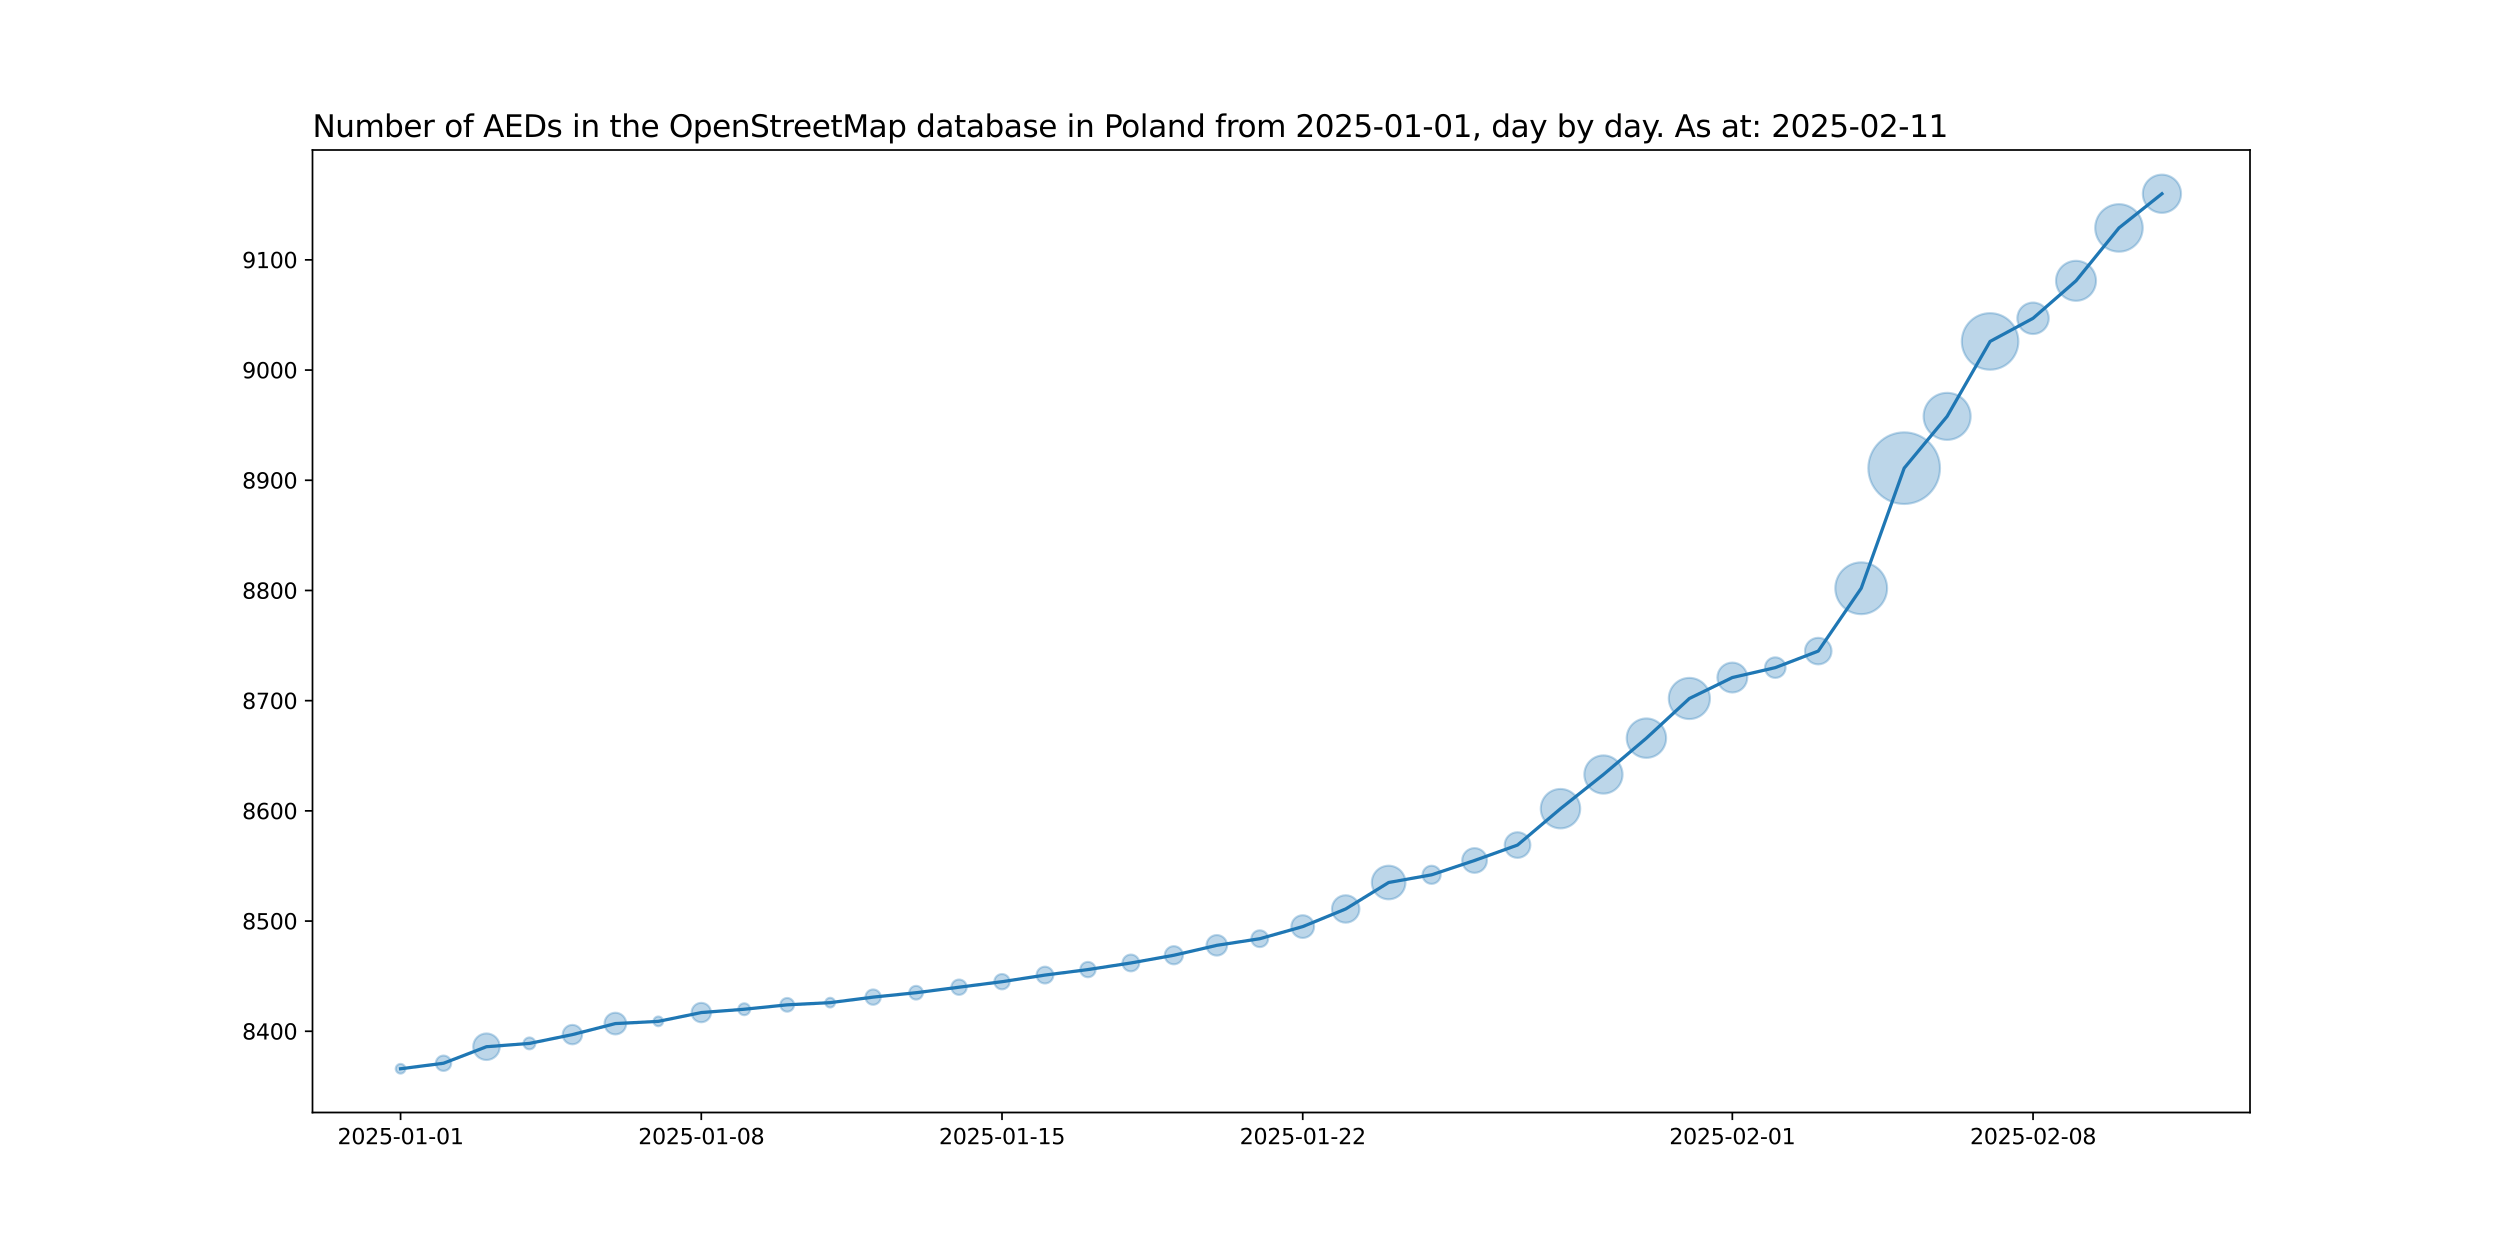 <?xml version="1.0" encoding="utf-8" standalone="no"?>
<!DOCTYPE svg PUBLIC "-//W3C//DTD SVG 1.1//EN"
  "http://www.w3.org/Graphics/SVG/1.1/DTD/svg11.dtd">
<svg xmlns:xlink="http://www.w3.org/1999/xlink" width="1152pt" height="576pt" viewBox="0 0 1152 576" xmlns="http://www.w3.org/2000/svg" version="1.1">
 <defs>
  <style type="text/css">*{stroke-linejoin: round; stroke-linecap: butt}</style>
 </defs>
 <g id="figure_1">
  <g id="patch_1">
   <path d="M 0 576 
L 1152 576 
L 1152 0 
L 0 0 
z
" style="fill: #ffffff"/>
  </g>
  <g id="axes_1">
   <g id="patch_2">
    <path d="M 144 512.64 
L 1036.8 512.64 
L 1036.8 69.12 
L 144 69.12 
z
" style="fill: #ffffff"/>
   </g>
   <g id="PathCollection_1">
    <path d="M 184.582 494.716 
C 185.175 494.716 185.744 494.48 186.163 494.061 
C 186.582 493.642 186.818 493.073 186.818 492.48 
C 186.818 491.887 186.582 491.318 186.163 490.899 
C 185.744 490.48 185.175 490.244 184.582 490.244 
C 183.989 490.244 183.42 490.48 183.001 490.899 
C 182.581 491.318 182.346 491.887 182.346 492.48 
C 182.346 493.073 182.581 493.642 183.001 494.061 
C 183.42 494.48 183.989 494.716 184.582 494.716 
z
" clip-path="url(#pfb6c2ab0b3)" style="fill: #1f77b4; fill-opacity: 0.3; stroke: #1f77b4; stroke-opacity: 0.3"/>
    <path d="M 204.378 493.476 
C 205.315 493.476 206.215 493.104 206.878 492.441 
C 207.541 491.778 207.913 490.879 207.913 489.941 
C 207.913 489.003 207.541 488.104 206.878 487.441 
C 206.215 486.778 205.315 486.405 204.378 486.405 
C 203.44 486.405 202.541 486.778 201.878 487.441 
C 201.215 488.104 200.842 489.003 200.842 489.941 
C 200.842 490.879 201.215 491.778 201.878 492.441 
C 202.541 493.104 203.44 493.476 204.378 493.476 
z
" clip-path="url(#pfb6c2ab0b3)" style="fill: #1f77b4; fill-opacity: 0.3; stroke: #1f77b4; stroke-opacity: 0.3"/>
    <path d="M 224.174 488.448 
C 225.798 488.448 227.356 487.802 228.504 486.654 
C 229.652 485.506 230.298 483.948 230.298 482.324 
C 230.298 480.7 229.652 479.142 228.504 477.994 
C 227.356 476.845 225.798 476.2 224.174 476.2 
C 222.55 476.2 220.992 476.845 219.844 477.994 
C 218.695 479.142 218.05 480.7 218.05 482.324 
C 218.05 483.948 218.695 485.506 219.844 486.654 
C 220.992 487.802 222.55 488.448 224.174 488.448 
z
" clip-path="url(#pfb6c2ab0b3)" style="fill: #1f77b4; fill-opacity: 0.3; stroke: #1f77b4; stroke-opacity: 0.3"/>
    <path d="M 243.97 483.539 
C 244.696 483.539 245.393 483.25 245.906 482.737 
C 246.42 482.223 246.708 481.527 246.708 480.8 
C 246.708 480.074 246.42 479.377 245.906 478.864 
C 245.393 478.35 244.696 478.062 243.97 478.062 
C 243.244 478.062 242.547 478.35 242.033 478.864 
C 241.52 479.377 241.231 480.074 241.231 480.8 
C 241.231 481.527 241.52 482.223 242.033 482.737 
C 242.547 483.25 243.244 483.539 243.97 483.539 
z
" clip-path="url(#pfb6c2ab0b3)" style="fill: #1f77b4; fill-opacity: 0.3; stroke: #1f77b4; stroke-opacity: 0.3"/>
    <path d="M 263.766 481.21 
C 264.952 481.21 266.089 480.739 266.928 479.9 
C 267.767 479.062 268.238 477.924 268.238 476.738 
C 268.238 475.552 267.767 474.414 266.928 473.576 
C 266.089 472.737 264.952 472.266 263.766 472.266 
C 262.58 472.266 261.442 472.737 260.604 473.576 
C 259.765 474.414 259.294 475.552 259.294 476.738 
C 259.294 477.924 259.765 479.062 260.604 479.9 
C 261.442 480.739 262.58 481.21 263.766 481.21 
z
" clip-path="url(#pfb6c2ab0b3)" style="fill: #1f77b4; fill-opacity: 0.3; stroke: #1f77b4; stroke-opacity: 0.3"/>
    <path d="M 283.562 476.66 
C 284.888 476.66 286.16 476.133 287.097 475.195 
C 288.035 474.258 288.562 472.986 288.562 471.66 
C 288.562 470.334 288.035 469.062 287.097 468.124 
C 286.16 467.187 284.888 466.66 283.562 466.66 
C 282.236 466.66 280.964 467.187 280.026 468.124 
C 279.089 469.062 278.562 470.334 278.562 471.66 
C 278.562 472.986 279.089 474.258 280.026 475.195 
C 280.964 476.133 282.236 476.66 283.562 476.66 
z
" clip-path="url(#pfb6c2ab0b3)" style="fill: #1f77b4; fill-opacity: 0.3; stroke: #1f77b4; stroke-opacity: 0.3"/>
    <path d="M 303.358 472.88 
C 303.951 472.88 304.52 472.645 304.939 472.225 
C 305.358 471.806 305.594 471.237 305.594 470.644 
C 305.594 470.051 305.358 469.482 304.939 469.063 
C 304.52 468.644 303.951 468.408 303.358 468.408 
C 302.765 468.408 302.196 468.644 301.777 469.063 
C 301.357 469.482 301.122 470.051 301.122 470.644 
C 301.122 471.237 301.357 471.806 301.777 472.225 
C 302.196 472.645 302.765 472.88 303.358 472.88 
z
" clip-path="url(#pfb6c2ab0b3)" style="fill: #1f77b4; fill-opacity: 0.3; stroke: #1f77b4; stroke-opacity: 0.3"/>
    <path d="M 323.154 471.054 
C 324.34 471.054 325.478 470.583 326.316 469.744 
C 327.155 468.905 327.626 467.768 327.626 466.582 
C 327.626 465.396 327.155 464.258 326.316 463.419 
C 325.478 462.581 324.34 462.11 323.154 462.11 
C 321.968 462.11 320.83 462.581 319.992 463.419 
C 319.153 464.258 318.682 465.396 318.682 466.582 
C 318.682 467.768 319.153 468.905 319.992 469.744 
C 320.83 470.583 321.968 471.054 323.154 471.054 
z
" clip-path="url(#pfb6c2ab0b3)" style="fill: #1f77b4; fill-opacity: 0.3; stroke: #1f77b4; stroke-opacity: 0.3"/>
    <path d="M 342.95 467.797 
C 343.676 467.797 344.373 467.508 344.886 466.995 
C 345.4 466.481 345.689 465.785 345.689 465.058 
C 345.689 464.332 345.4 463.635 344.886 463.122 
C 344.373 462.608 343.676 462.32 342.95 462.32 
C 342.224 462.32 341.527 462.608 341.013 463.122 
C 340.5 463.635 340.211 464.332 340.211 465.058 
C 340.211 465.785 340.5 466.481 341.013 466.995 
C 341.527 467.508 342.224 467.797 342.95 467.797 
z
" clip-path="url(#pfb6c2ab0b3)" style="fill: #1f77b4; fill-opacity: 0.3; stroke: #1f77b4; stroke-opacity: 0.3"/>
    <path d="M 362.746 466.189 
C 363.585 466.189 364.389 465.856 364.982 465.263 
C 365.575 464.67 365.908 463.866 365.908 463.027 
C 365.908 462.188 365.575 461.384 364.982 460.791 
C 364.389 460.198 363.585 459.865 362.746 459.865 
C 361.907 459.865 361.103 460.198 360.51 460.791 
C 359.917 461.384 359.584 462.188 359.584 463.027 
C 359.584 463.866 359.917 464.67 360.51 465.263 
C 361.103 465.856 361.907 466.189 362.746 466.189 
z
" clip-path="url(#pfb6c2ab0b3)" style="fill: #1f77b4; fill-opacity: 0.3; stroke: #1f77b4; stroke-opacity: 0.3"/>
    <path d="M 382.542 464.248 
C 383.135 464.248 383.704 464.012 384.123 463.593 
C 384.542 463.173 384.778 462.604 384.778 462.011 
C 384.778 461.418 384.542 460.85 384.123 460.43 
C 383.704 460.011 383.135 459.775 382.542 459.775 
C 381.949 459.775 381.38 460.011 380.961 460.43 
C 380.541 460.85 380.306 461.418 380.306 462.011 
C 380.306 462.604 380.541 463.173 380.961 463.593 
C 381.38 464.012 381.949 464.248 382.542 464.248 
z
" clip-path="url(#pfb6c2ab0b3)" style="fill: #1f77b4; fill-opacity: 0.3; stroke: #1f77b4; stroke-opacity: 0.3"/>
    <path d="M 402.338 463.008 
C 403.276 463.008 404.175 462.635 404.838 461.972 
C 405.501 461.309 405.873 460.41 405.873 459.472 
C 405.873 458.535 405.501 457.635 404.838 456.972 
C 404.175 456.309 403.276 455.937 402.338 455.937 
C 401.4 455.937 400.501 456.309 399.838 456.972 
C 399.175 457.635 398.802 458.535 398.802 459.472 
C 398.802 460.41 399.175 461.309 399.838 461.972 
C 400.501 462.635 401.4 463.008 402.338 463.008 
z
" clip-path="url(#pfb6c2ab0b3)" style="fill: #1f77b4; fill-opacity: 0.3; stroke: #1f77b4; stroke-opacity: 0.3"/>
    <path d="M 422.134 460.603 
C 422.973 460.603 423.777 460.27 424.37 459.677 
C 424.963 459.084 425.296 458.28 425.296 457.441 
C 425.296 456.603 424.963 455.798 424.37 455.205 
C 423.777 454.612 422.973 454.279 422.134 454.279 
C 421.295 454.279 420.491 454.612 419.898 455.205 
C 419.305 455.798 418.972 456.603 418.972 457.441 
C 418.972 458.28 419.305 459.084 419.898 459.677 
C 420.491 460.27 421.295 460.603 422.134 460.603 
z
" clip-path="url(#pfb6c2ab0b3)" style="fill: #1f77b4; fill-opacity: 0.3; stroke: #1f77b4; stroke-opacity: 0.3"/>
    <path d="M 441.93 458.438 
C 442.868 458.438 443.767 458.065 444.43 457.402 
C 445.093 456.739 445.465 455.84 445.465 454.902 
C 445.465 453.965 445.093 453.065 444.43 452.402 
C 443.767 451.739 442.868 451.367 441.93 451.367 
C 440.992 451.367 440.093 451.739 439.43 452.402 
C 438.767 453.065 438.394 453.965 438.394 454.902 
C 438.394 455.84 438.767 456.739 439.43 457.402 
C 440.093 458.065 440.992 458.438 441.93 458.438 
z
" clip-path="url(#pfb6c2ab0b3)" style="fill: #1f77b4; fill-opacity: 0.3; stroke: #1f77b4; stroke-opacity: 0.3"/>
    <path d="M 461.726 455.899 
C 462.664 455.899 463.563 455.526 464.226 454.863 
C 464.889 454.2 465.261 453.301 465.261 452.363 
C 465.261 451.425 464.889 450.526 464.226 449.863 
C 463.563 449.2 462.664 448.828 461.726 448.828 
C 460.788 448.828 459.889 449.2 459.226 449.863 
C 458.563 450.526 458.19 451.425 458.19 452.363 
C 458.19 453.301 458.563 454.2 459.226 454.863 
C 459.889 455.526 460.788 455.899 461.726 455.899 
z
" clip-path="url(#pfb6c2ab0b3)" style="fill: #1f77b4; fill-opacity: 0.3; stroke: #1f77b4; stroke-opacity: 0.3"/>
    <path d="M 481.522 453.189 
C 482.549 453.189 483.534 452.781 484.261 452.055 
C 484.987 451.329 485.395 450.343 485.395 449.316 
C 485.395 448.289 484.987 447.304 484.261 446.578 
C 483.534 445.851 482.549 445.443 481.522 445.443 
C 480.495 445.443 479.51 445.851 478.783 446.578 
C 478.057 447.304 477.649 448.289 477.649 449.316 
C 477.649 450.343 478.057 451.329 478.783 452.055 
C 479.51 452.781 480.495 453.189 481.522 453.189 
z
" clip-path="url(#pfb6c2ab0b3)" style="fill: #1f77b4; fill-opacity: 0.3; stroke: #1f77b4; stroke-opacity: 0.3"/>
    <path d="M 501.318 450.313 
C 502.256 450.313 503.155 449.94 503.818 449.277 
C 504.481 448.614 504.853 447.715 504.853 446.777 
C 504.853 445.84 504.481 444.94 503.818 444.277 
C 503.155 443.614 502.256 443.242 501.318 443.242 
C 500.38 443.242 499.481 443.614 498.818 444.277 
C 498.155 444.94 497.782 445.84 497.782 446.777 
C 497.782 447.715 498.155 448.614 498.818 449.277 
C 499.481 449.94 500.38 450.313 501.318 450.313 
z
" clip-path="url(#pfb6c2ab0b3)" style="fill: #1f77b4; fill-opacity: 0.3; stroke: #1f77b4; stroke-opacity: 0.3"/>
    <path d="M 521.114 447.603 
C 522.141 447.603 523.126 447.195 523.853 446.469 
C 524.579 445.743 524.987 444.758 524.987 443.73 
C 524.987 442.703 524.579 441.718 523.853 440.992 
C 523.126 440.265 522.141 439.857 521.114 439.857 
C 520.087 439.857 519.102 440.265 518.375 440.992 
C 517.649 441.718 517.241 442.703 517.241 443.73 
C 517.241 444.758 517.649 445.743 518.375 446.469 
C 519.102 447.195 520.087 447.603 521.114 447.603 
z
" clip-path="url(#pfb6c2ab0b3)" style="fill: #1f77b4; fill-opacity: 0.3; stroke: #1f77b4; stroke-opacity: 0.3"/>
    <path d="M 540.91 444.359 
C 542.019 444.359 543.084 443.918 543.868 443.134 
C 544.652 442.349 545.093 441.285 545.093 440.176 
C 545.093 439.066 544.652 438.002 543.868 437.218 
C 543.084 436.433 542.019 435.992 540.91 435.992 
C 539.801 435.992 538.736 436.433 537.952 437.218 
C 537.167 438.002 536.727 439.066 536.727 440.176 
C 536.727 441.285 537.167 442.349 537.952 443.134 
C 538.736 443.918 539.801 444.359 540.91 444.359 
z
" clip-path="url(#pfb6c2ab0b3)" style="fill: #1f77b4; fill-opacity: 0.3; stroke: #1f77b4; stroke-opacity: 0.3"/>
    <path d="M 560.706 440.349 
C 561.964 440.349 563.171 439.849 564.06 438.96 
C 564.95 438.07 565.449 436.863 565.449 435.605 
C 565.449 434.347 564.95 433.141 564.06 432.251 
C 563.171 431.362 561.964 430.862 560.706 430.862 
C 559.448 430.862 558.241 431.362 557.352 432.251 
C 556.462 433.141 555.963 434.347 555.963 435.605 
C 555.963 436.863 556.462 438.07 557.352 438.96 
C 558.241 439.849 559.448 440.349 560.706 440.349 
z
" clip-path="url(#pfb6c2ab0b3)" style="fill: #1f77b4; fill-opacity: 0.3; stroke: #1f77b4; stroke-opacity: 0.3"/>
    <path d="M 580.502 436.432 
C 581.529 436.432 582.514 436.023 583.241 435.297 
C 583.967 434.571 584.375 433.586 584.375 432.559 
C 584.375 431.531 583.967 430.546 583.241 429.82 
C 582.514 429.094 581.529 428.686 580.502 428.686 
C 579.475 428.686 578.49 429.094 577.763 429.82 
C 577.037 430.546 576.629 431.531 576.629 432.559 
C 576.629 433.586 577.037 434.571 577.763 435.297 
C 578.49 436.023 579.475 436.432 580.502 436.432 
z
" clip-path="url(#pfb6c2ab0b3)" style="fill: #1f77b4; fill-opacity: 0.3; stroke: #1f77b4; stroke-opacity: 0.3"/>
    <path d="M 600.298 432.217 
C 601.689 432.217 603.023 431.664 604.006 430.681 
C 604.99 429.697 605.542 428.363 605.542 426.973 
C 605.542 425.582 604.99 424.248 604.006 423.265 
C 603.023 422.281 601.689 421.729 600.298 421.729 
C 598.907 421.729 597.573 422.281 596.59 423.265 
C 595.607 424.248 595.054 425.582 595.054 426.973 
C 595.054 428.363 595.607 429.697 596.59 430.681 
C 597.573 431.664 598.907 432.217 600.298 432.217 
z
" clip-path="url(#pfb6c2ab0b3)" style="fill: #1f77b4; fill-opacity: 0.3; stroke: #1f77b4; stroke-opacity: 0.3"/>
    <path d="M 620.094 425.172 
C 621.771 425.172 623.38 424.506 624.566 423.32 
C 625.752 422.134 626.419 420.525 626.419 418.848 
C 626.419 417.17 625.752 415.562 624.566 414.376 
C 623.38 413.19 621.771 412.523 620.094 412.523 
C 618.417 412.523 616.808 413.19 615.622 414.376 
C 614.436 415.562 613.769 417.17 613.769 418.848 
C 613.769 420.525 614.436 422.134 615.622 423.32 
C 616.808 424.506 618.417 425.172 620.094 425.172 
z
" clip-path="url(#pfb6c2ab0b3)" style="fill: #1f77b4; fill-opacity: 0.3; stroke: #1f77b4; stroke-opacity: 0.3"/>
    <path d="M 639.89 414.406 
C 641.944 414.406 643.915 413.59 645.367 412.138 
C 646.82 410.685 647.636 408.715 647.636 406.66 
C 647.636 404.606 646.82 402.636 645.367 401.183 
C 643.915 399.731 641.944 398.914 639.89 398.914 
C 637.836 398.914 635.865 399.731 634.413 401.183 
C 632.96 402.636 632.144 404.606 632.144 406.66 
C 632.144 408.715 632.96 410.685 634.413 412.138 
C 635.865 413.59 637.836 414.406 639.89 414.406 
z
" clip-path="url(#pfb6c2ab0b3)" style="fill: #1f77b4; fill-opacity: 0.3; stroke: #1f77b4; stroke-opacity: 0.3"/>
    <path d="M 659.686 407.289 
C 660.795 407.289 661.86 406.848 662.644 406.064 
C 663.429 405.279 663.869 404.215 663.869 403.106 
C 663.869 401.996 663.429 400.932 662.644 400.148 
C 661.86 399.363 660.795 398.922 659.686 398.922 
C 658.577 398.922 657.512 399.363 656.728 400.148 
C 655.944 400.932 655.503 401.996 655.503 403.106 
C 655.503 404.215 655.944 405.279 656.728 406.064 
C 657.512 406.848 658.577 407.289 659.686 407.289 
z
" clip-path="url(#pfb6c2ab0b3)" style="fill: #1f77b4; fill-opacity: 0.3; stroke: #1f77b4; stroke-opacity: 0.3"/>
    <path d="M 679.482 402.205 
C 680.994 402.205 682.444 401.604 683.513 400.535 
C 684.582 399.466 685.183 398.016 685.183 396.504 
C 685.183 394.992 684.582 393.542 683.513 392.473 
C 682.444 391.404 680.994 390.803 679.482 390.803 
C 677.97 390.803 676.52 391.404 675.451 392.473 
C 674.382 393.542 673.781 394.992 673.781 396.504 
C 673.781 398.016 674.382 399.466 675.451 400.535 
C 676.52 401.604 677.97 402.205 679.482 402.205 
z
" clip-path="url(#pfb6c2ab0b3)" style="fill: #1f77b4; fill-opacity: 0.3; stroke: #1f77b4; stroke-opacity: 0.3"/>
    <path d="M 699.278 395.311 
C 700.847 395.311 702.352 394.688 703.461 393.578 
C 704.571 392.469 705.194 390.964 705.194 389.395 
C 705.194 387.826 704.571 386.321 703.461 385.212 
C 702.352 384.102 700.847 383.479 699.278 383.479 
C 697.709 383.479 696.204 384.102 695.095 385.212 
C 693.985 386.321 693.362 387.826 693.362 389.395 
C 693.362 390.964 693.985 392.469 695.095 393.578 
C 696.204 394.688 697.709 395.311 699.278 395.311 
z
" clip-path="url(#pfb6c2ab0b3)" style="fill: #1f77b4; fill-opacity: 0.3; stroke: #1f77b4; stroke-opacity: 0.3"/>
    <path d="M 719.074 381.72 
C 721.483 381.72 723.793 380.763 725.497 379.06 
C 727.2 377.356 728.157 375.046 728.157 372.637 
C 728.157 370.228 727.2 367.918 725.497 366.215 
C 723.793 364.511 721.483 363.554 719.074 363.554 
C 716.665 363.554 714.355 364.511 712.651 366.215 
C 710.948 367.918 709.991 370.228 709.991 372.637 
C 709.991 375.046 710.948 377.356 712.651 379.06 
C 714.355 380.763 716.665 381.72 719.074 381.72 
z
" clip-path="url(#pfb6c2ab0b3)" style="fill: #1f77b4; fill-opacity: 0.3; stroke: #1f77b4; stroke-opacity: 0.3"/>
    <path d="M 738.87 365.699 
C 741.205 365.699 743.444 364.771 745.095 363.12 
C 746.746 361.469 747.673 359.23 747.673 356.895 
C 747.673 354.56 746.746 352.321 745.095 350.67 
C 743.444 349.019 741.205 348.092 738.87 348.092 
C 736.535 348.092 734.296 349.019 732.645 350.67 
C 730.994 352.321 730.067 354.56 730.067 356.895 
C 730.067 359.23 730.994 361.469 732.645 363.12 
C 734.296 364.771 736.535 365.699 738.87 365.699 
z
" clip-path="url(#pfb6c2ab0b3)" style="fill: #1f77b4; fill-opacity: 0.3; stroke: #1f77b4; stroke-opacity: 0.3"/>
    <path d="M 758.666 349.22 
C 761.075 349.22 763.385 348.263 765.089 346.56 
C 766.792 344.857 767.749 342.546 767.749 340.137 
C 767.749 337.729 766.792 335.418 765.089 333.715 
C 763.385 332.012 761.075 331.054 758.666 331.054 
C 756.257 331.054 753.947 332.012 752.243 333.715 
C 750.54 335.418 749.583 337.729 749.583 340.137 
C 749.583 342.546 750.54 344.857 752.243 346.56 
C 753.947 348.263 756.257 349.22 758.666 349.22 
z
" clip-path="url(#pfb6c2ab0b3)" style="fill: #1f77b4; fill-opacity: 0.3; stroke: #1f77b4; stroke-opacity: 0.3"/>
    <path d="M 778.462 331.343 
C 780.978 331.343 783.391 330.344 785.17 328.565 
C 786.949 326.785 787.949 324.372 787.949 321.856 
C 787.949 319.34 786.949 316.927 785.17 315.148 
C 783.391 313.369 780.978 312.369 778.462 312.369 
C 775.946 312.369 773.533 313.369 771.754 315.148 
C 769.975 316.927 768.975 319.34 768.975 321.856 
C 768.975 324.372 769.975 326.785 771.754 328.565 
C 773.533 330.344 775.946 331.343 778.462 331.343 
z
" clip-path="url(#pfb6c2ab0b3)" style="fill: #1f77b4; fill-opacity: 0.3; stroke: #1f77b4; stroke-opacity: 0.3"/>
    <path d="M 798.258 319.1 
C 800.086 319.1 801.839 318.374 803.131 317.081 
C 804.424 315.789 805.15 314.036 805.15 312.208 
C 805.15 310.38 804.424 308.627 803.131 307.335 
C 801.839 306.042 800.086 305.316 798.258 305.316 
C 796.43 305.316 794.677 306.042 793.385 307.335 
C 792.092 308.627 791.366 310.38 791.366 312.208 
C 791.366 314.036 792.092 315.789 793.385 317.081 
C 794.677 318.374 796.43 319.1 798.258 319.1 
z
" clip-path="url(#pfb6c2ab0b3)" style="fill: #1f77b4; fill-opacity: 0.3; stroke: #1f77b4; stroke-opacity: 0.3"/>
    <path d="M 818.054 312.381 
C 819.312 312.381 820.519 311.881 821.408 310.992 
C 822.298 310.102 822.798 308.896 822.798 307.638 
C 822.798 306.38 822.298 305.173 821.408 304.284 
C 820.519 303.394 819.312 302.894 818.054 302.894 
C 816.796 302.894 815.59 303.394 814.7 304.284 
C 813.81 305.173 813.311 306.38 813.311 307.638 
C 813.311 308.896 813.81 310.102 814.7 310.992 
C 815.59 311.881 816.796 312.381 818.054 312.381 
z
" clip-path="url(#pfb6c2ab0b3)" style="fill: #1f77b4; fill-opacity: 0.3; stroke: #1f77b4; stroke-opacity: 0.3"/>
    <path d="M 837.85 306.144 
C 839.474 306.144 841.032 305.499 842.18 304.351 
C 843.329 303.202 843.974 301.645 843.974 300.021 
C 843.974 298.397 843.329 296.839 842.18 295.69 
C 841.032 294.542 839.474 293.897 837.85 293.897 
C 836.226 293.897 834.668 294.542 833.52 295.69 
C 832.372 296.839 831.726 298.397 831.726 300.021 
C 831.726 301.645 832.372 303.202 833.52 304.351 
C 834.668 305.499 836.226 306.144 837.85 306.144 
z
" clip-path="url(#pfb6c2ab0b3)" style="fill: #1f77b4; fill-opacity: 0.3; stroke: #1f77b4; stroke-opacity: 0.3"/>
    <path d="M 857.646 283.013 
C 860.812 283.013 863.849 281.755 866.087 279.516 
C 868.326 277.278 869.583 274.241 869.583 271.075 
C 869.583 267.91 868.326 264.873 866.087 262.634 
C 863.849 260.396 860.812 259.138 857.646 259.138 
C 854.48 259.138 851.444 260.396 849.205 262.634 
C 846.967 264.873 845.709 267.91 845.709 271.075 
C 845.709 274.241 846.967 277.278 849.205 279.516 
C 851.444 281.755 854.48 283.013 857.646 283.013 
z
" clip-path="url(#pfb6c2ab0b3)" style="fill: #1f77b4; fill-opacity: 0.3; stroke: #1f77b4; stroke-opacity: 0.3"/>
    <path d="M 877.442 232.232 
C 881.82 232.232 886.019 230.493 889.115 227.397 
C 892.21 224.301 893.95 220.102 893.95 215.724 
C 893.95 211.346 892.21 207.147 889.115 204.052 
C 886.019 200.956 881.82 199.217 877.442 199.217 
C 873.064 199.217 868.865 200.956 865.77 204.052 
C 862.674 207.147 860.935 211.346 860.935 215.724 
C 860.935 220.102 862.674 224.301 865.77 227.397 
C 868.865 230.493 873.064 232.232 877.442 232.232 
z
" clip-path="url(#pfb6c2ab0b3)" style="fill: #1f77b4; fill-opacity: 0.3; stroke: #1f77b4; stroke-opacity: 0.3"/>
    <path d="M 897.238 202.697 
C 900.113 202.697 902.87 201.555 904.903 199.522 
C 906.936 197.489 908.078 194.732 908.078 191.857 
C 908.078 188.983 906.936 186.225 904.903 184.192 
C 902.87 182.16 900.113 181.018 897.238 181.018 
C 894.363 181.018 891.606 182.16 889.573 184.192 
C 887.541 186.225 886.398 188.983 886.398 191.857 
C 886.398 194.732 887.541 197.489 889.573 199.522 
C 891.606 201.555 894.363 202.697 897.238 202.697 
z
" clip-path="url(#pfb6c2ab0b3)" style="fill: #1f77b4; fill-opacity: 0.3; stroke: #1f77b4; stroke-opacity: 0.3"/>
    <path d="M 917.034 170.365 
C 920.492 170.365 923.809 168.991 926.254 166.546 
C 928.699 164.101 930.073 160.784 930.073 157.326 
C 930.073 153.869 928.699 150.552 926.254 148.107 
C 923.809 145.662 920.492 144.288 917.034 144.288 
C 913.576 144.288 910.26 145.662 907.815 148.107 
C 905.37 150.552 903.996 153.869 903.996 157.326 
C 903.996 160.784 905.37 164.101 907.815 166.546 
C 910.26 168.991 913.576 170.365 917.034 170.365 
z
" clip-path="url(#pfb6c2ab0b3)" style="fill: #1f77b4; fill-opacity: 0.3; stroke: #1f77b4; stroke-opacity: 0.3"/>
    <path d="M 936.83 153.908 
C 938.752 153.908 940.595 153.145 941.954 151.786 
C 943.312 150.427 944.076 148.584 944.076 146.662 
C 944.076 144.741 943.312 142.898 941.954 141.539 
C 940.595 140.18 938.752 139.417 936.83 139.417 
C 934.909 139.417 933.065 140.18 931.707 141.539 
C 930.348 142.898 929.584 144.741 929.584 146.662 
C 929.584 148.584 930.348 150.427 931.707 151.786 
C 933.065 153.145 934.909 153.908 936.83 153.908 
z
" clip-path="url(#pfb6c2ab0b3)" style="fill: #1f77b4; fill-opacity: 0.3; stroke: #1f77b4; stroke-opacity: 0.3"/>
    <path d="M 956.626 138.616 
C 959.071 138.616 961.416 137.645 963.145 135.916 
C 964.874 134.187 965.846 131.842 965.846 129.397 
C 965.846 126.952 964.874 124.607 963.145 122.878 
C 961.416 121.149 959.071 120.177 956.626 120.177 
C 954.181 120.177 951.836 121.149 950.107 122.878 
C 948.378 124.607 947.407 126.952 947.407 129.397 
C 947.407 131.842 948.378 134.187 950.107 135.916 
C 951.836 137.645 954.181 138.616 956.626 138.616 
z
" clip-path="url(#pfb6c2ab0b3)" style="fill: #1f77b4; fill-opacity: 0.3; stroke: #1f77b4; stroke-opacity: 0.3"/>
    <path d="M 976.422 115.977 
C 979.327 115.977 982.114 114.822 984.168 112.768 
C 986.222 110.714 987.377 107.927 987.377 105.022 
C 987.377 102.117 986.222 99.33 984.168 97.276 
C 982.114 95.222 979.327 94.068 976.422 94.068 
C 973.517 94.068 970.73 95.222 968.676 97.276 
C 966.622 99.33 965.468 102.117 965.468 105.022 
C 965.468 107.927 966.622 110.714 968.676 112.768 
C 970.73 114.822 973.517 115.977 976.422 115.977 
z
" clip-path="url(#pfb6c2ab0b3)" style="fill: #1f77b4; fill-opacity: 0.3; stroke: #1f77b4; stroke-opacity: 0.3"/>
    <path d="M 996.218 98.083 
C 998.553 98.083 1000.792 97.156 1002.443 95.505 
C 1004.094 93.854 1005.022 91.615 1005.022 89.28 
C 1005.022 86.945 1004.094 84.706 1002.443 83.055 
C 1000.792 81.404 998.553 80.477 996.218 80.477 
C 993.883 80.477 991.644 81.404 989.993 83.055 
C 988.342 84.706 987.415 86.945 987.415 89.28 
C 987.415 91.615 988.342 93.854 989.993 95.505 
C 991.644 97.156 993.883 98.083 996.218 98.083 
z
" clip-path="url(#pfb6c2ab0b3)" style="fill: #1f77b4; fill-opacity: 0.3; stroke: #1f77b4; stroke-opacity: 0.3"/>
   </g>
   <g id="matplotlib.axis_1">
    <g id="xtick_1">
     <g id="line2d_1">
      <defs>
       <path id="m8366b856cc" d="M 0 0 
L 0 3.5 
" style="stroke: #000000; stroke-width: 0.8"/>
      </defs>
      <g>
       <use xlink:href="#m8366b856cc" x="184.582" y="512.64" style="stroke: #000000; stroke-width: 0.8"/>
      </g>
     </g>
     <g id="text_1">
      <!-- 2025-01-01 -->
      <g transform="translate(155.524 527.238) scale(0.1 -0.1)">
       <defs>
        <path id="DejaVuSans-32" d="M 1228 531 
L 3431 531 
L 3431 0 
L 469 0 
L 469 531 
Q 828 903 1448 1529 
Q 2069 2156 2228 2338 
Q 2531 2678 2651 2914 
Q 2772 3150 2772 3378 
Q 2772 3750 2511 3984 
Q 2250 4219 1831 4219 
Q 1534 4219 1204 4116 
Q 875 4013 500 3803 
L 500 4441 
Q 881 4594 1212 4672 
Q 1544 4750 1819 4750 
Q 2544 4750 2975 4387 
Q 3406 4025 3406 3419 
Q 3406 3131 3298 2873 
Q 3191 2616 2906 2266 
Q 2828 2175 2409 1742 
Q 1991 1309 1228 531 
z
" transform="scale(0.016)"/>
        <path id="DejaVuSans-30" d="M 2034 4250 
Q 1547 4250 1301 3770 
Q 1056 3291 1056 2328 
Q 1056 1369 1301 889 
Q 1547 409 2034 409 
Q 2525 409 2770 889 
Q 3016 1369 3016 2328 
Q 3016 3291 2770 3770 
Q 2525 4250 2034 4250 
z
M 2034 4750 
Q 2819 4750 3233 4129 
Q 3647 3509 3647 2328 
Q 3647 1150 3233 529 
Q 2819 -91 2034 -91 
Q 1250 -91 836 529 
Q 422 1150 422 2328 
Q 422 3509 836 4129 
Q 1250 4750 2034 4750 
z
" transform="scale(0.016)"/>
        <path id="DejaVuSans-35" d="M 691 4666 
L 3169 4666 
L 3169 4134 
L 1269 4134 
L 1269 2991 
Q 1406 3038 1543 3061 
Q 1681 3084 1819 3084 
Q 2600 3084 3056 2656 
Q 3513 2228 3513 1497 
Q 3513 744 3044 326 
Q 2575 -91 1722 -91 
Q 1428 -91 1123 -41 
Q 819 9 494 109 
L 494 744 
Q 775 591 1075 516 
Q 1375 441 1709 441 
Q 2250 441 2565 725 
Q 2881 1009 2881 1497 
Q 2881 1984 2565 2268 
Q 2250 2553 1709 2553 
Q 1456 2553 1204 2497 
Q 953 2441 691 2322 
L 691 4666 
z
" transform="scale(0.016)"/>
        <path id="DejaVuSans-2d" d="M 313 2009 
L 1997 2009 
L 1997 1497 
L 313 1497 
L 313 2009 
z
" transform="scale(0.016)"/>
        <path id="DejaVuSans-31" d="M 794 531 
L 1825 531 
L 1825 4091 
L 703 3866 
L 703 4441 
L 1819 4666 
L 2450 4666 
L 2450 531 
L 3481 531 
L 3481 0 
L 794 0 
L 794 531 
z
" transform="scale(0.016)"/>
       </defs>
       <use xlink:href="#DejaVuSans-32"/>
       <use xlink:href="#DejaVuSans-30" x="63.623"/>
       <use xlink:href="#DejaVuSans-32" x="127.246"/>
       <use xlink:href="#DejaVuSans-35" x="190.869"/>
       <use xlink:href="#DejaVuSans-2d" x="254.492"/>
       <use xlink:href="#DejaVuSans-30" x="290.576"/>
       <use xlink:href="#DejaVuSans-31" x="354.199"/>
       <use xlink:href="#DejaVuSans-2d" x="417.822"/>
       <use xlink:href="#DejaVuSans-30" x="453.906"/>
       <use xlink:href="#DejaVuSans-31" x="517.529"/>
      </g>
     </g>
    </g>
    <g id="xtick_2">
     <g id="line2d_2">
      <g>
       <use xlink:href="#m8366b856cc" x="323.154" y="512.64" style="stroke: #000000; stroke-width: 0.8"/>
      </g>
     </g>
     <g id="text_2">
      <!-- 2025-01-08 -->
      <g transform="translate(294.096 527.238) scale(0.1 -0.1)">
       <defs>
        <path id="DejaVuSans-38" d="M 2034 2216 
Q 1584 2216 1326 1975 
Q 1069 1734 1069 1313 
Q 1069 891 1326 650 
Q 1584 409 2034 409 
Q 2484 409 2743 651 
Q 3003 894 3003 1313 
Q 3003 1734 2745 1975 
Q 2488 2216 2034 2216 
z
M 1403 2484 
Q 997 2584 770 2862 
Q 544 3141 544 3541 
Q 544 4100 942 4425 
Q 1341 4750 2034 4750 
Q 2731 4750 3128 4425 
Q 3525 4100 3525 3541 
Q 3525 3141 3298 2862 
Q 3072 2584 2669 2484 
Q 3125 2378 3379 2068 
Q 3634 1759 3634 1313 
Q 3634 634 3220 271 
Q 2806 -91 2034 -91 
Q 1263 -91 848 271 
Q 434 634 434 1313 
Q 434 1759 690 2068 
Q 947 2378 1403 2484 
z
M 1172 3481 
Q 1172 3119 1398 2916 
Q 1625 2713 2034 2713 
Q 2441 2713 2670 2916 
Q 2900 3119 2900 3481 
Q 2900 3844 2670 4047 
Q 2441 4250 2034 4250 
Q 1625 4250 1398 4047 
Q 1172 3844 1172 3481 
z
" transform="scale(0.016)"/>
       </defs>
       <use xlink:href="#DejaVuSans-32"/>
       <use xlink:href="#DejaVuSans-30" x="63.623"/>
       <use xlink:href="#DejaVuSans-32" x="127.246"/>
       <use xlink:href="#DejaVuSans-35" x="190.869"/>
       <use xlink:href="#DejaVuSans-2d" x="254.492"/>
       <use xlink:href="#DejaVuSans-30" x="290.576"/>
       <use xlink:href="#DejaVuSans-31" x="354.199"/>
       <use xlink:href="#DejaVuSans-2d" x="417.822"/>
       <use xlink:href="#DejaVuSans-30" x="453.906"/>
       <use xlink:href="#DejaVuSans-38" x="517.529"/>
      </g>
     </g>
    </g>
    <g id="xtick_3">
     <g id="line2d_3">
      <g>
       <use xlink:href="#m8366b856cc" x="461.726" y="512.64" style="stroke: #000000; stroke-width: 0.8"/>
      </g>
     </g>
     <g id="text_3">
      <!-- 2025-01-15 -->
      <g transform="translate(432.668 527.238) scale(0.1 -0.1)">
       <use xlink:href="#DejaVuSans-32"/>
       <use xlink:href="#DejaVuSans-30" x="63.623"/>
       <use xlink:href="#DejaVuSans-32" x="127.246"/>
       <use xlink:href="#DejaVuSans-35" x="190.869"/>
       <use xlink:href="#DejaVuSans-2d" x="254.492"/>
       <use xlink:href="#DejaVuSans-30" x="290.576"/>
       <use xlink:href="#DejaVuSans-31" x="354.199"/>
       <use xlink:href="#DejaVuSans-2d" x="417.822"/>
       <use xlink:href="#DejaVuSans-31" x="453.906"/>
       <use xlink:href="#DejaVuSans-35" x="517.529"/>
      </g>
     </g>
    </g>
    <g id="xtick_4">
     <g id="line2d_4">
      <g>
       <use xlink:href="#m8366b856cc" x="600.298" y="512.64" style="stroke: #000000; stroke-width: 0.8"/>
      </g>
     </g>
     <g id="text_4">
      <!-- 2025-01-22 -->
      <g transform="translate(571.24 527.238) scale(0.1 -0.1)">
       <use xlink:href="#DejaVuSans-32"/>
       <use xlink:href="#DejaVuSans-30" x="63.623"/>
       <use xlink:href="#DejaVuSans-32" x="127.246"/>
       <use xlink:href="#DejaVuSans-35" x="190.869"/>
       <use xlink:href="#DejaVuSans-2d" x="254.492"/>
       <use xlink:href="#DejaVuSans-30" x="290.576"/>
       <use xlink:href="#DejaVuSans-31" x="354.199"/>
       <use xlink:href="#DejaVuSans-2d" x="417.822"/>
       <use xlink:href="#DejaVuSans-32" x="453.906"/>
       <use xlink:href="#DejaVuSans-32" x="517.529"/>
      </g>
     </g>
    </g>
    <g id="xtick_5">
     <g id="line2d_5">
      <g>
       <use xlink:href="#m8366b856cc" x="798.258" y="512.64" style="stroke: #000000; stroke-width: 0.8"/>
      </g>
     </g>
     <g id="text_5">
      <!-- 2025-02-01 -->
      <g transform="translate(769.2 527.238) scale(0.1 -0.1)">
       <use xlink:href="#DejaVuSans-32"/>
       <use xlink:href="#DejaVuSans-30" x="63.623"/>
       <use xlink:href="#DejaVuSans-32" x="127.246"/>
       <use xlink:href="#DejaVuSans-35" x="190.869"/>
       <use xlink:href="#DejaVuSans-2d" x="254.492"/>
       <use xlink:href="#DejaVuSans-30" x="290.576"/>
       <use xlink:href="#DejaVuSans-32" x="354.199"/>
       <use xlink:href="#DejaVuSans-2d" x="417.822"/>
       <use xlink:href="#DejaVuSans-30" x="453.906"/>
       <use xlink:href="#DejaVuSans-31" x="517.529"/>
      </g>
     </g>
    </g>
    <g id="xtick_6">
     <g id="line2d_6">
      <g>
       <use xlink:href="#m8366b856cc" x="936.83" y="512.64" style="stroke: #000000; stroke-width: 0.8"/>
      </g>
     </g>
     <g id="text_6">
      <!-- 2025-02-08 -->
      <g transform="translate(907.772 527.238) scale(0.1 -0.1)">
       <use xlink:href="#DejaVuSans-32"/>
       <use xlink:href="#DejaVuSans-30" x="63.623"/>
       <use xlink:href="#DejaVuSans-32" x="127.246"/>
       <use xlink:href="#DejaVuSans-35" x="190.869"/>
       <use xlink:href="#DejaVuSans-2d" x="254.492"/>
       <use xlink:href="#DejaVuSans-30" x="290.576"/>
       <use xlink:href="#DejaVuSans-32" x="354.199"/>
       <use xlink:href="#DejaVuSans-2d" x="417.822"/>
       <use xlink:href="#DejaVuSans-30" x="453.906"/>
       <use xlink:href="#DejaVuSans-38" x="517.529"/>
      </g>
     </g>
    </g>
   </g>
   <g id="matplotlib.axis_2">
    <g id="ytick_1">
     <g id="line2d_7">
      <defs>
       <path id="mb4c041716c" d="M 0 0 
L -3.5 0 
" style="stroke: #000000; stroke-width: 0.8"/>
      </defs>
      <g>
       <use xlink:href="#mb4c041716c" x="144" y="475.215" style="stroke: #000000; stroke-width: 0.8"/>
      </g>
     </g>
     <g id="text_7">
      <!-- 8400 -->
      <g transform="translate(111.55 479.014) scale(0.1 -0.1)">
       <defs>
        <path id="DejaVuSans-34" d="M 2419 4116 
L 825 1625 
L 2419 1625 
L 2419 4116 
z
M 2253 4666 
L 3047 4666 
L 3047 1625 
L 3713 1625 
L 3713 1100 
L 3047 1100 
L 3047 0 
L 2419 0 
L 2419 1100 
L 313 1100 
L 313 1709 
L 2253 4666 
z
" transform="scale(0.016)"/>
       </defs>
       <use xlink:href="#DejaVuSans-38"/>
       <use xlink:href="#DejaVuSans-34" x="63.623"/>
       <use xlink:href="#DejaVuSans-30" x="127.246"/>
       <use xlink:href="#DejaVuSans-30" x="190.869"/>
      </g>
     </g>
    </g>
    <g id="ytick_2">
     <g id="line2d_8">
      <g>
       <use xlink:href="#mb4c041716c" x="144" y="424.434" style="stroke: #000000; stroke-width: 0.8"/>
      </g>
     </g>
     <g id="text_8">
      <!-- 8500 -->
      <g transform="translate(111.55 428.233) scale(0.1 -0.1)">
       <use xlink:href="#DejaVuSans-38"/>
       <use xlink:href="#DejaVuSans-35" x="63.623"/>
       <use xlink:href="#DejaVuSans-30" x="127.246"/>
       <use xlink:href="#DejaVuSans-30" x="190.869"/>
      </g>
     </g>
    </g>
    <g id="ytick_3">
     <g id="line2d_9">
      <g>
       <use xlink:href="#mb4c041716c" x="144" y="373.653" style="stroke: #000000; stroke-width: 0.8"/>
      </g>
     </g>
     <g id="text_9">
      <!-- 8600 -->
      <g transform="translate(111.55 377.452) scale(0.1 -0.1)">
       <defs>
        <path id="DejaVuSans-36" d="M 2113 2584 
Q 1688 2584 1439 2293 
Q 1191 2003 1191 1497 
Q 1191 994 1439 701 
Q 1688 409 2113 409 
Q 2538 409 2786 701 
Q 3034 994 3034 1497 
Q 3034 2003 2786 2293 
Q 2538 2584 2113 2584 
z
M 3366 4563 
L 3366 3988 
Q 3128 4100 2886 4159 
Q 2644 4219 2406 4219 
Q 1781 4219 1451 3797 
Q 1122 3375 1075 2522 
Q 1259 2794 1537 2939 
Q 1816 3084 2150 3084 
Q 2853 3084 3261 2657 
Q 3669 2231 3669 1497 
Q 3669 778 3244 343 
Q 2819 -91 2113 -91 
Q 1303 -91 875 529 
Q 447 1150 447 2328 
Q 447 3434 972 4092 
Q 1497 4750 2381 4750 
Q 2619 4750 2861 4703 
Q 3103 4656 3366 4563 
z
" transform="scale(0.016)"/>
       </defs>
       <use xlink:href="#DejaVuSans-38"/>
       <use xlink:href="#DejaVuSans-36" x="63.623"/>
       <use xlink:href="#DejaVuSans-30" x="127.246"/>
       <use xlink:href="#DejaVuSans-30" x="190.869"/>
      </g>
     </g>
    </g>
    <g id="ytick_4">
     <g id="line2d_10">
      <g>
       <use xlink:href="#mb4c041716c" x="144" y="322.872" style="stroke: #000000; stroke-width: 0.8"/>
      </g>
     </g>
     <g id="text_10">
      <!-- 8700 -->
      <g transform="translate(111.55 326.671) scale(0.1 -0.1)">
       <defs>
        <path id="DejaVuSans-37" d="M 525 4666 
L 3525 4666 
L 3525 4397 
L 1831 0 
L 1172 0 
L 2766 4134 
L 525 4134 
L 525 4666 
z
" transform="scale(0.016)"/>
       </defs>
       <use xlink:href="#DejaVuSans-38"/>
       <use xlink:href="#DejaVuSans-37" x="63.623"/>
       <use xlink:href="#DejaVuSans-30" x="127.246"/>
       <use xlink:href="#DejaVuSans-30" x="190.869"/>
      </g>
     </g>
    </g>
    <g id="ytick_5">
     <g id="line2d_11">
      <g>
       <use xlink:href="#mb4c041716c" x="144" y="272.091" style="stroke: #000000; stroke-width: 0.8"/>
      </g>
     </g>
     <g id="text_11">
      <!-- 8800 -->
      <g transform="translate(111.55 275.89) scale(0.1 -0.1)">
       <use xlink:href="#DejaVuSans-38"/>
       <use xlink:href="#DejaVuSans-38" x="63.623"/>
       <use xlink:href="#DejaVuSans-30" x="127.246"/>
       <use xlink:href="#DejaVuSans-30" x="190.869"/>
      </g>
     </g>
    </g>
    <g id="ytick_6">
     <g id="line2d_12">
      <g>
       <use xlink:href="#mb4c041716c" x="144" y="221.31" style="stroke: #000000; stroke-width: 0.8"/>
      </g>
     </g>
     <g id="text_12">
      <!-- 8900 -->
      <g transform="translate(111.55 225.109) scale(0.1 -0.1)">
       <defs>
        <path id="DejaVuSans-39" d="M 703 97 
L 703 672 
Q 941 559 1184 500 
Q 1428 441 1663 441 
Q 2288 441 2617 861 
Q 2947 1281 2994 2138 
Q 2813 1869 2534 1725 
Q 2256 1581 1919 1581 
Q 1219 1581 811 2004 
Q 403 2428 403 3163 
Q 403 3881 828 4315 
Q 1253 4750 1959 4750 
Q 2769 4750 3195 4129 
Q 3622 3509 3622 2328 
Q 3622 1225 3098 567 
Q 2575 -91 1691 -91 
Q 1453 -91 1209 -44 
Q 966 3 703 97 
z
M 1959 2075 
Q 2384 2075 2632 2365 
Q 2881 2656 2881 3163 
Q 2881 3666 2632 3958 
Q 2384 4250 1959 4250 
Q 1534 4250 1286 3958 
Q 1038 3666 1038 3163 
Q 1038 2656 1286 2365 
Q 1534 2075 1959 2075 
z
" transform="scale(0.016)"/>
       </defs>
       <use xlink:href="#DejaVuSans-38"/>
       <use xlink:href="#DejaVuSans-39" x="63.623"/>
       <use xlink:href="#DejaVuSans-30" x="127.246"/>
       <use xlink:href="#DejaVuSans-30" x="190.869"/>
      </g>
     </g>
    </g>
    <g id="ytick_7">
     <g id="line2d_13">
      <g>
       <use xlink:href="#mb4c041716c" x="144" y="170.529" style="stroke: #000000; stroke-width: 0.8"/>
      </g>
     </g>
     <g id="text_13">
      <!-- 9000 -->
      <g transform="translate(111.55 174.329) scale(0.1 -0.1)">
       <use xlink:href="#DejaVuSans-39"/>
       <use xlink:href="#DejaVuSans-30" x="63.623"/>
       <use xlink:href="#DejaVuSans-30" x="127.246"/>
       <use xlink:href="#DejaVuSans-30" x="190.869"/>
      </g>
     </g>
    </g>
    <g id="ytick_8">
     <g id="line2d_14">
      <g>
       <use xlink:href="#mb4c041716c" x="144" y="119.749" style="stroke: #000000; stroke-width: 0.8"/>
      </g>
     </g>
     <g id="text_14">
      <!-- 9100 -->
      <g transform="translate(111.55 123.548) scale(0.1 -0.1)">
       <use xlink:href="#DejaVuSans-39"/>
       <use xlink:href="#DejaVuSans-31" x="63.623"/>
       <use xlink:href="#DejaVuSans-30" x="127.246"/>
       <use xlink:href="#DejaVuSans-30" x="190.869"/>
      </g>
     </g>
    </g>
   </g>
   <g id="line2d_15">
    <path d="M 184.582 492.48 
L 204.378 489.941 
L 224.174 482.324 
L 243.97 480.8 
L 263.766 476.738 
L 283.562 471.66 
L 303.358 470.644 
L 323.154 466.582 
L 342.95 465.058 
L 362.746 463.027 
L 382.542 462.011 
L 402.338 459.472 
L 422.134 457.441 
L 441.93 454.902 
L 461.726 452.363 
L 481.522 449.316 
L 501.318 446.777 
L 521.114 443.73 
L 540.91 440.176 
L 560.706 435.605 
L 580.502 432.559 
L 600.298 426.973 
L 620.094 418.848 
L 639.89 406.66 
L 659.686 403.106 
L 679.482 396.504 
L 699.278 389.395 
L 719.074 372.637 
L 738.87 356.895 
L 758.666 340.137 
L 778.462 321.856 
L 798.258 312.208 
L 818.054 307.638 
L 837.85 300.021 
L 857.646 271.075 
L 877.442 215.724 
L 897.238 191.857 
L 917.034 157.326 
L 936.83 146.662 
L 956.626 129.397 
L 976.422 105.022 
L 996.218 89.28 
" clip-path="url(#pfb6c2ab0b3)" style="fill: none; stroke: #1f77b4; stroke-width: 1.5; stroke-linecap: square"/>
   </g>
   <g id="patch_3">
    <path d="M 144 512.64 
L 144 69.12 
" style="fill: none; stroke: #000000; stroke-width: 0.8; stroke-linejoin: miter; stroke-linecap: square"/>
   </g>
   <g id="patch_4">
    <path d="M 1036.8 512.64 
L 1036.8 69.12 
" style="fill: none; stroke: #000000; stroke-width: 0.8; stroke-linejoin: miter; stroke-linecap: square"/>
   </g>
   <g id="patch_5">
    <path d="M 144 512.64 
L 1036.8 512.64 
" style="fill: none; stroke: #000000; stroke-width: 0.8; stroke-linejoin: miter; stroke-linecap: square"/>
   </g>
   <g id="patch_6">
    <path d="M 144 69.12 
L 1036.8 69.12 
" style="fill: none; stroke: #000000; stroke-width: 0.8; stroke-linejoin: miter; stroke-linecap: square"/>
   </g>
   <g id="text_15">
    <!-- Number of AEDs in the OpenStreetMap database in Poland from 2025-01-01, day by day. As at: 2025-02-11 -->
    <g transform="translate(144 63.12) scale(0.14 -0.14)">
     <defs>
      <path id="DejaVuSans-4e" d="M 628 4666 
L 1478 4666 
L 3547 763 
L 3547 4666 
L 4159 4666 
L 4159 0 
L 3309 0 
L 1241 3903 
L 1241 0 
L 628 0 
L 628 4666 
z
" transform="scale(0.016)"/>
      <path id="DejaVuSans-75" d="M 544 1381 
L 544 3500 
L 1119 3500 
L 1119 1403 
Q 1119 906 1312 657 
Q 1506 409 1894 409 
Q 2359 409 2629 706 
Q 2900 1003 2900 1516 
L 2900 3500 
L 3475 3500 
L 3475 0 
L 2900 0 
L 2900 538 
Q 2691 219 2414 64 
Q 2138 -91 1772 -91 
Q 1169 -91 856 284 
Q 544 659 544 1381 
z
M 1991 3584 
L 1991 3584 
z
" transform="scale(0.016)"/>
      <path id="DejaVuSans-6d" d="M 3328 2828 
Q 3544 3216 3844 3400 
Q 4144 3584 4550 3584 
Q 5097 3584 5394 3201 
Q 5691 2819 5691 2113 
L 5691 0 
L 5113 0 
L 5113 2094 
Q 5113 2597 4934 2840 
Q 4756 3084 4391 3084 
Q 3944 3084 3684 2787 
Q 3425 2491 3425 1978 
L 3425 0 
L 2847 0 
L 2847 2094 
Q 2847 2600 2669 2842 
Q 2491 3084 2119 3084 
Q 1678 3084 1418 2786 
Q 1159 2488 1159 1978 
L 1159 0 
L 581 0 
L 581 3500 
L 1159 3500 
L 1159 2956 
Q 1356 3278 1631 3431 
Q 1906 3584 2284 3584 
Q 2666 3584 2933 3390 
Q 3200 3197 3328 2828 
z
" transform="scale(0.016)"/>
      <path id="DejaVuSans-62" d="M 3116 1747 
Q 3116 2381 2855 2742 
Q 2594 3103 2138 3103 
Q 1681 3103 1420 2742 
Q 1159 2381 1159 1747 
Q 1159 1113 1420 752 
Q 1681 391 2138 391 
Q 2594 391 2855 752 
Q 3116 1113 3116 1747 
z
M 1159 2969 
Q 1341 3281 1617 3432 
Q 1894 3584 2278 3584 
Q 2916 3584 3314 3078 
Q 3713 2572 3713 1747 
Q 3713 922 3314 415 
Q 2916 -91 2278 -91 
Q 1894 -91 1617 61 
Q 1341 213 1159 525 
L 1159 0 
L 581 0 
L 581 4863 
L 1159 4863 
L 1159 2969 
z
" transform="scale(0.016)"/>
      <path id="DejaVuSans-65" d="M 3597 1894 
L 3597 1613 
L 953 1613 
Q 991 1019 1311 708 
Q 1631 397 2203 397 
Q 2534 397 2845 478 
Q 3156 559 3463 722 
L 3463 178 
Q 3153 47 2828 -22 
Q 2503 -91 2169 -91 
Q 1331 -91 842 396 
Q 353 884 353 1716 
Q 353 2575 817 3079 
Q 1281 3584 2069 3584 
Q 2775 3584 3186 3129 
Q 3597 2675 3597 1894 
z
M 3022 2063 
Q 3016 2534 2758 2815 
Q 2500 3097 2075 3097 
Q 1594 3097 1305 2825 
Q 1016 2553 972 2059 
L 3022 2063 
z
" transform="scale(0.016)"/>
      <path id="DejaVuSans-72" d="M 2631 2963 
Q 2534 3019 2420 3045 
Q 2306 3072 2169 3072 
Q 1681 3072 1420 2755 
Q 1159 2438 1159 1844 
L 1159 0 
L 581 0 
L 581 3500 
L 1159 3500 
L 1159 2956 
Q 1341 3275 1631 3429 
Q 1922 3584 2338 3584 
Q 2397 3584 2469 3576 
Q 2541 3569 2628 3553 
L 2631 2963 
z
" transform="scale(0.016)"/>
      <path id="DejaVuSans-20" transform="scale(0.016)"/>
      <path id="DejaVuSans-6f" d="M 1959 3097 
Q 1497 3097 1228 2736 
Q 959 2375 959 1747 
Q 959 1119 1226 758 
Q 1494 397 1959 397 
Q 2419 397 2687 759 
Q 2956 1122 2956 1747 
Q 2956 2369 2687 2733 
Q 2419 3097 1959 3097 
z
M 1959 3584 
Q 2709 3584 3137 3096 
Q 3566 2609 3566 1747 
Q 3566 888 3137 398 
Q 2709 -91 1959 -91 
Q 1206 -91 779 398 
Q 353 888 353 1747 
Q 353 2609 779 3096 
Q 1206 3584 1959 3584 
z
" transform="scale(0.016)"/>
      <path id="DejaVuSans-66" d="M 2375 4863 
L 2375 4384 
L 1825 4384 
Q 1516 4384 1395 4259 
Q 1275 4134 1275 3809 
L 1275 3500 
L 2222 3500 
L 2222 3053 
L 1275 3053 
L 1275 0 
L 697 0 
L 697 3053 
L 147 3053 
L 147 3500 
L 697 3500 
L 697 3744 
Q 697 4328 969 4595 
Q 1241 4863 1831 4863 
L 2375 4863 
z
" transform="scale(0.016)"/>
      <path id="DejaVuSans-41" d="M 2188 4044 
L 1331 1722 
L 3047 1722 
L 2188 4044 
z
M 1831 4666 
L 2547 4666 
L 4325 0 
L 3669 0 
L 3244 1197 
L 1141 1197 
L 716 0 
L 50 0 
L 1831 4666 
z
" transform="scale(0.016)"/>
      <path id="DejaVuSans-45" d="M 628 4666 
L 3578 4666 
L 3578 4134 
L 1259 4134 
L 1259 2753 
L 3481 2753 
L 3481 2222 
L 1259 2222 
L 1259 531 
L 3634 531 
L 3634 0 
L 628 0 
L 628 4666 
z
" transform="scale(0.016)"/>
      <path id="DejaVuSans-44" d="M 1259 4147 
L 1259 519 
L 2022 519 
Q 2988 519 3436 956 
Q 3884 1394 3884 2338 
Q 3884 3275 3436 3711 
Q 2988 4147 2022 4147 
L 1259 4147 
z
M 628 4666 
L 1925 4666 
Q 3281 4666 3915 4102 
Q 4550 3538 4550 2338 
Q 4550 1131 3912 565 
Q 3275 0 1925 0 
L 628 0 
L 628 4666 
z
" transform="scale(0.016)"/>
      <path id="DejaVuSans-73" d="M 2834 3397 
L 2834 2853 
Q 2591 2978 2328 3040 
Q 2066 3103 1784 3103 
Q 1356 3103 1142 2972 
Q 928 2841 928 2578 
Q 928 2378 1081 2264 
Q 1234 2150 1697 2047 
L 1894 2003 
Q 2506 1872 2764 1633 
Q 3022 1394 3022 966 
Q 3022 478 2636 193 
Q 2250 -91 1575 -91 
Q 1294 -91 989 -36 
Q 684 19 347 128 
L 347 722 
Q 666 556 975 473 
Q 1284 391 1588 391 
Q 1994 391 2212 530 
Q 2431 669 2431 922 
Q 2431 1156 2273 1281 
Q 2116 1406 1581 1522 
L 1381 1569 
Q 847 1681 609 1914 
Q 372 2147 372 2553 
Q 372 3047 722 3315 
Q 1072 3584 1716 3584 
Q 2034 3584 2315 3537 
Q 2597 3491 2834 3397 
z
" transform="scale(0.016)"/>
      <path id="DejaVuSans-69" d="M 603 3500 
L 1178 3500 
L 1178 0 
L 603 0 
L 603 3500 
z
M 603 4863 
L 1178 4863 
L 1178 4134 
L 603 4134 
L 603 4863 
z
" transform="scale(0.016)"/>
      <path id="DejaVuSans-6e" d="M 3513 2113 
L 3513 0 
L 2938 0 
L 2938 2094 
Q 2938 2591 2744 2837 
Q 2550 3084 2163 3084 
Q 1697 3084 1428 2787 
Q 1159 2491 1159 1978 
L 1159 0 
L 581 0 
L 581 3500 
L 1159 3500 
L 1159 2956 
Q 1366 3272 1645 3428 
Q 1925 3584 2291 3584 
Q 2894 3584 3203 3211 
Q 3513 2838 3513 2113 
z
" transform="scale(0.016)"/>
      <path id="DejaVuSans-74" d="M 1172 4494 
L 1172 3500 
L 2356 3500 
L 2356 3053 
L 1172 3053 
L 1172 1153 
Q 1172 725 1289 603 
Q 1406 481 1766 481 
L 2356 481 
L 2356 0 
L 1766 0 
Q 1100 0 847 248 
Q 594 497 594 1153 
L 594 3053 
L 172 3053 
L 172 3500 
L 594 3500 
L 594 4494 
L 1172 4494 
z
" transform="scale(0.016)"/>
      <path id="DejaVuSans-68" d="M 3513 2113 
L 3513 0 
L 2938 0 
L 2938 2094 
Q 2938 2591 2744 2837 
Q 2550 3084 2163 3084 
Q 1697 3084 1428 2787 
Q 1159 2491 1159 1978 
L 1159 0 
L 581 0 
L 581 4863 
L 1159 4863 
L 1159 2956 
Q 1366 3272 1645 3428 
Q 1925 3584 2291 3584 
Q 2894 3584 3203 3211 
Q 3513 2838 3513 2113 
z
" transform="scale(0.016)"/>
      <path id="DejaVuSans-4f" d="M 2522 4238 
Q 1834 4238 1429 3725 
Q 1025 3213 1025 2328 
Q 1025 1447 1429 934 
Q 1834 422 2522 422 
Q 3209 422 3611 934 
Q 4013 1447 4013 2328 
Q 4013 3213 3611 3725 
Q 3209 4238 2522 4238 
z
M 2522 4750 
Q 3503 4750 4090 4092 
Q 4678 3434 4678 2328 
Q 4678 1225 4090 567 
Q 3503 -91 2522 -91 
Q 1538 -91 948 565 
Q 359 1222 359 2328 
Q 359 3434 948 4092 
Q 1538 4750 2522 4750 
z
" transform="scale(0.016)"/>
      <path id="DejaVuSans-70" d="M 1159 525 
L 1159 -1331 
L 581 -1331 
L 581 3500 
L 1159 3500 
L 1159 2969 
Q 1341 3281 1617 3432 
Q 1894 3584 2278 3584 
Q 2916 3584 3314 3078 
Q 3713 2572 3713 1747 
Q 3713 922 3314 415 
Q 2916 -91 2278 -91 
Q 1894 -91 1617 61 
Q 1341 213 1159 525 
z
M 3116 1747 
Q 3116 2381 2855 2742 
Q 2594 3103 2138 3103 
Q 1681 3103 1420 2742 
Q 1159 2381 1159 1747 
Q 1159 1113 1420 752 
Q 1681 391 2138 391 
Q 2594 391 2855 752 
Q 3116 1113 3116 1747 
z
" transform="scale(0.016)"/>
      <path id="DejaVuSans-53" d="M 3425 4513 
L 3425 3897 
Q 3066 4069 2747 4153 
Q 2428 4238 2131 4238 
Q 1616 4238 1336 4038 
Q 1056 3838 1056 3469 
Q 1056 3159 1242 3001 
Q 1428 2844 1947 2747 
L 2328 2669 
Q 3034 2534 3370 2195 
Q 3706 1856 3706 1288 
Q 3706 609 3251 259 
Q 2797 -91 1919 -91 
Q 1588 -91 1214 -16 
Q 841 59 441 206 
L 441 856 
Q 825 641 1194 531 
Q 1563 422 1919 422 
Q 2459 422 2753 634 
Q 3047 847 3047 1241 
Q 3047 1584 2836 1778 
Q 2625 1972 2144 2069 
L 1759 2144 
Q 1053 2284 737 2584 
Q 422 2884 422 3419 
Q 422 4038 858 4394 
Q 1294 4750 2059 4750 
Q 2388 4750 2728 4690 
Q 3069 4631 3425 4513 
z
" transform="scale(0.016)"/>
      <path id="DejaVuSans-4d" d="M 628 4666 
L 1569 4666 
L 2759 1491 
L 3956 4666 
L 4897 4666 
L 4897 0 
L 4281 0 
L 4281 4097 
L 3078 897 
L 2444 897 
L 1241 4097 
L 1241 0 
L 628 0 
L 628 4666 
z
" transform="scale(0.016)"/>
      <path id="DejaVuSans-61" d="M 2194 1759 
Q 1497 1759 1228 1600 
Q 959 1441 959 1056 
Q 959 750 1161 570 
Q 1363 391 1709 391 
Q 2188 391 2477 730 
Q 2766 1069 2766 1631 
L 2766 1759 
L 2194 1759 
z
M 3341 1997 
L 3341 0 
L 2766 0 
L 2766 531 
Q 2569 213 2275 61 
Q 1981 -91 1556 -91 
Q 1019 -91 701 211 
Q 384 513 384 1019 
Q 384 1609 779 1909 
Q 1175 2209 1959 2209 
L 2766 2209 
L 2766 2266 
Q 2766 2663 2505 2880 
Q 2244 3097 1772 3097 
Q 1472 3097 1187 3025 
Q 903 2953 641 2809 
L 641 3341 
Q 956 3463 1253 3523 
Q 1550 3584 1831 3584 
Q 2591 3584 2966 3190 
Q 3341 2797 3341 1997 
z
" transform="scale(0.016)"/>
      <path id="DejaVuSans-64" d="M 2906 2969 
L 2906 4863 
L 3481 4863 
L 3481 0 
L 2906 0 
L 2906 525 
Q 2725 213 2448 61 
Q 2172 -91 1784 -91 
Q 1150 -91 751 415 
Q 353 922 353 1747 
Q 353 2572 751 3078 
Q 1150 3584 1784 3584 
Q 2172 3584 2448 3432 
Q 2725 3281 2906 2969 
z
M 947 1747 
Q 947 1113 1208 752 
Q 1469 391 1925 391 
Q 2381 391 2643 752 
Q 2906 1113 2906 1747 
Q 2906 2381 2643 2742 
Q 2381 3103 1925 3103 
Q 1469 3103 1208 2742 
Q 947 2381 947 1747 
z
" transform="scale(0.016)"/>
      <path id="DejaVuSans-50" d="M 1259 4147 
L 1259 2394 
L 2053 2394 
Q 2494 2394 2734 2622 
Q 2975 2850 2975 3272 
Q 2975 3691 2734 3919 
Q 2494 4147 2053 4147 
L 1259 4147 
z
M 628 4666 
L 2053 4666 
Q 2838 4666 3239 4311 
Q 3641 3956 3641 3272 
Q 3641 2581 3239 2228 
Q 2838 1875 2053 1875 
L 1259 1875 
L 1259 0 
L 628 0 
L 628 4666 
z
" transform="scale(0.016)"/>
      <path id="DejaVuSans-6c" d="M 603 4863 
L 1178 4863 
L 1178 0 
L 603 0 
L 603 4863 
z
" transform="scale(0.016)"/>
      <path id="DejaVuSans-2c" d="M 750 794 
L 1409 794 
L 1409 256 
L 897 -744 
L 494 -744 
L 750 256 
L 750 794 
z
" transform="scale(0.016)"/>
      <path id="DejaVuSans-79" d="M 2059 -325 
Q 1816 -950 1584 -1140 
Q 1353 -1331 966 -1331 
L 506 -1331 
L 506 -850 
L 844 -850 
Q 1081 -850 1212 -737 
Q 1344 -625 1503 -206 
L 1606 56 
L 191 3500 
L 800 3500 
L 1894 763 
L 2988 3500 
L 3597 3500 
L 2059 -325 
z
" transform="scale(0.016)"/>
      <path id="DejaVuSans-2e" d="M 684 794 
L 1344 794 
L 1344 0 
L 684 0 
L 684 794 
z
" transform="scale(0.016)"/>
      <path id="DejaVuSans-3a" d="M 750 794 
L 1409 794 
L 1409 0 
L 750 0 
L 750 794 
z
M 750 3309 
L 1409 3309 
L 1409 2516 
L 750 2516 
L 750 3309 
z
" transform="scale(0.016)"/>
     </defs>
     <use xlink:href="#DejaVuSans-4e"/>
     <use xlink:href="#DejaVuSans-75" x="74.805"/>
     <use xlink:href="#DejaVuSans-6d" x="138.184"/>
     <use xlink:href="#DejaVuSans-62" x="235.596"/>
     <use xlink:href="#DejaVuSans-65" x="299.072"/>
     <use xlink:href="#DejaVuSans-72" x="360.596"/>
     <use xlink:href="#DejaVuSans-20" x="401.709"/>
     <use xlink:href="#DejaVuSans-6f" x="433.496"/>
     <use xlink:href="#DejaVuSans-66" x="494.678"/>
     <use xlink:href="#DejaVuSans-20" x="529.883"/>
     <use xlink:href="#DejaVuSans-41" x="561.67"/>
     <use xlink:href="#DejaVuSans-45" x="630.078"/>
     <use xlink:href="#DejaVuSans-44" x="693.262"/>
     <use xlink:href="#DejaVuSans-73" x="770.264"/>
     <use xlink:href="#DejaVuSans-20" x="822.363"/>
     <use xlink:href="#DejaVuSans-69" x="854.15"/>
     <use xlink:href="#DejaVuSans-6e" x="881.934"/>
     <use xlink:href="#DejaVuSans-20" x="945.312"/>
     <use xlink:href="#DejaVuSans-74" x="977.1"/>
     <use xlink:href="#DejaVuSans-68" x="1016.309"/>
     <use xlink:href="#DejaVuSans-65" x="1079.688"/>
     <use xlink:href="#DejaVuSans-20" x="1141.211"/>
     <use xlink:href="#DejaVuSans-4f" x="1172.998"/>
     <use xlink:href="#DejaVuSans-70" x="1251.709"/>
     <use xlink:href="#DejaVuSans-65" x="1315.186"/>
     <use xlink:href="#DejaVuSans-6e" x="1376.709"/>
     <use xlink:href="#DejaVuSans-53" x="1440.088"/>
     <use xlink:href="#DejaVuSans-74" x="1503.564"/>
     <use xlink:href="#DejaVuSans-72" x="1542.773"/>
     <use xlink:href="#DejaVuSans-65" x="1581.637"/>
     <use xlink:href="#DejaVuSans-65" x="1643.16"/>
     <use xlink:href="#DejaVuSans-74" x="1704.684"/>
     <use xlink:href="#DejaVuSans-4d" x="1743.893"/>
     <use xlink:href="#DejaVuSans-61" x="1830.172"/>
     <use xlink:href="#DejaVuSans-70" x="1891.451"/>
     <use xlink:href="#DejaVuSans-20" x="1954.928"/>
     <use xlink:href="#DejaVuSans-64" x="1986.715"/>
     <use xlink:href="#DejaVuSans-61" x="2050.191"/>
     <use xlink:href="#DejaVuSans-74" x="2111.471"/>
     <use xlink:href="#DejaVuSans-61" x="2150.68"/>
     <use xlink:href="#DejaVuSans-62" x="2211.959"/>
     <use xlink:href="#DejaVuSans-61" x="2275.436"/>
     <use xlink:href="#DejaVuSans-73" x="2336.715"/>
     <use xlink:href="#DejaVuSans-65" x="2388.814"/>
     <use xlink:href="#DejaVuSans-20" x="2450.338"/>
     <use xlink:href="#DejaVuSans-69" x="2482.125"/>
     <use xlink:href="#DejaVuSans-6e" x="2509.908"/>
     <use xlink:href="#DejaVuSans-20" x="2573.287"/>
     <use xlink:href="#DejaVuSans-50" x="2605.074"/>
     <use xlink:href="#DejaVuSans-6f" x="2661.752"/>
     <use xlink:href="#DejaVuSans-6c" x="2722.934"/>
     <use xlink:href="#DejaVuSans-61" x="2750.717"/>
     <use xlink:href="#DejaVuSans-6e" x="2811.996"/>
     <use xlink:href="#DejaVuSans-64" x="2875.375"/>
     <use xlink:href="#DejaVuSans-20" x="2938.852"/>
     <use xlink:href="#DejaVuSans-66" x="2970.639"/>
     <use xlink:href="#DejaVuSans-72" x="3005.844"/>
     <use xlink:href="#DejaVuSans-6f" x="3044.707"/>
     <use xlink:href="#DejaVuSans-6d" x="3105.889"/>
     <use xlink:href="#DejaVuSans-20" x="3203.301"/>
     <use xlink:href="#DejaVuSans-32" x="3235.088"/>
     <use xlink:href="#DejaVuSans-30" x="3298.711"/>
     <use xlink:href="#DejaVuSans-32" x="3362.334"/>
     <use xlink:href="#DejaVuSans-35" x="3425.957"/>
     <use xlink:href="#DejaVuSans-2d" x="3489.58"/>
     <use xlink:href="#DejaVuSans-30" x="3525.664"/>
     <use xlink:href="#DejaVuSans-31" x="3589.287"/>
     <use xlink:href="#DejaVuSans-2d" x="3652.91"/>
     <use xlink:href="#DejaVuSans-30" x="3688.994"/>
     <use xlink:href="#DejaVuSans-31" x="3752.617"/>
     <use xlink:href="#DejaVuSans-2c" x="3816.24"/>
     <use xlink:href="#DejaVuSans-20" x="3848.027"/>
     <use xlink:href="#DejaVuSans-64" x="3879.814"/>
     <use xlink:href="#DejaVuSans-61" x="3943.291"/>
     <use xlink:href="#DejaVuSans-79" x="4004.57"/>
     <use xlink:href="#DejaVuSans-20" x="4063.75"/>
     <use xlink:href="#DejaVuSans-62" x="4095.537"/>
     <use xlink:href="#DejaVuSans-79" x="4159.014"/>
     <use xlink:href="#DejaVuSans-20" x="4218.193"/>
     <use xlink:href="#DejaVuSans-64" x="4249.98"/>
     <use xlink:href="#DejaVuSans-61" x="4313.457"/>
     <use xlink:href="#DejaVuSans-79" x="4374.736"/>
     <use xlink:href="#DejaVuSans-2e" x="4419.666"/>
     <use xlink:href="#DejaVuSans-20" x="4451.453"/>
     <use xlink:href="#DejaVuSans-41" x="4483.24"/>
     <use xlink:href="#DejaVuSans-73" x="4551.648"/>
     <use xlink:href="#DejaVuSans-20" x="4603.748"/>
     <use xlink:href="#DejaVuSans-61" x="4635.535"/>
     <use xlink:href="#DejaVuSans-74" x="4696.814"/>
     <use xlink:href="#DejaVuSans-3a" x="4736.023"/>
     <use xlink:href="#DejaVuSans-20" x="4769.715"/>
     <use xlink:href="#DejaVuSans-32" x="4801.502"/>
     <use xlink:href="#DejaVuSans-30" x="4865.125"/>
     <use xlink:href="#DejaVuSans-32" x="4928.748"/>
     <use xlink:href="#DejaVuSans-35" x="4992.371"/>
     <use xlink:href="#DejaVuSans-2d" x="5055.994"/>
     <use xlink:href="#DejaVuSans-30" x="5092.078"/>
     <use xlink:href="#DejaVuSans-32" x="5155.701"/>
     <use xlink:href="#DejaVuSans-2d" x="5219.324"/>
     <use xlink:href="#DejaVuSans-31" x="5255.408"/>
     <use xlink:href="#DejaVuSans-31" x="5319.031"/>
    </g>
   </g>
  </g>
 </g>
 <defs>
  <clipPath id="pfb6c2ab0b3">
   <rect x="144" y="69.12" width="892.8" height="443.52"/>
  </clipPath>
 </defs>
</svg>
